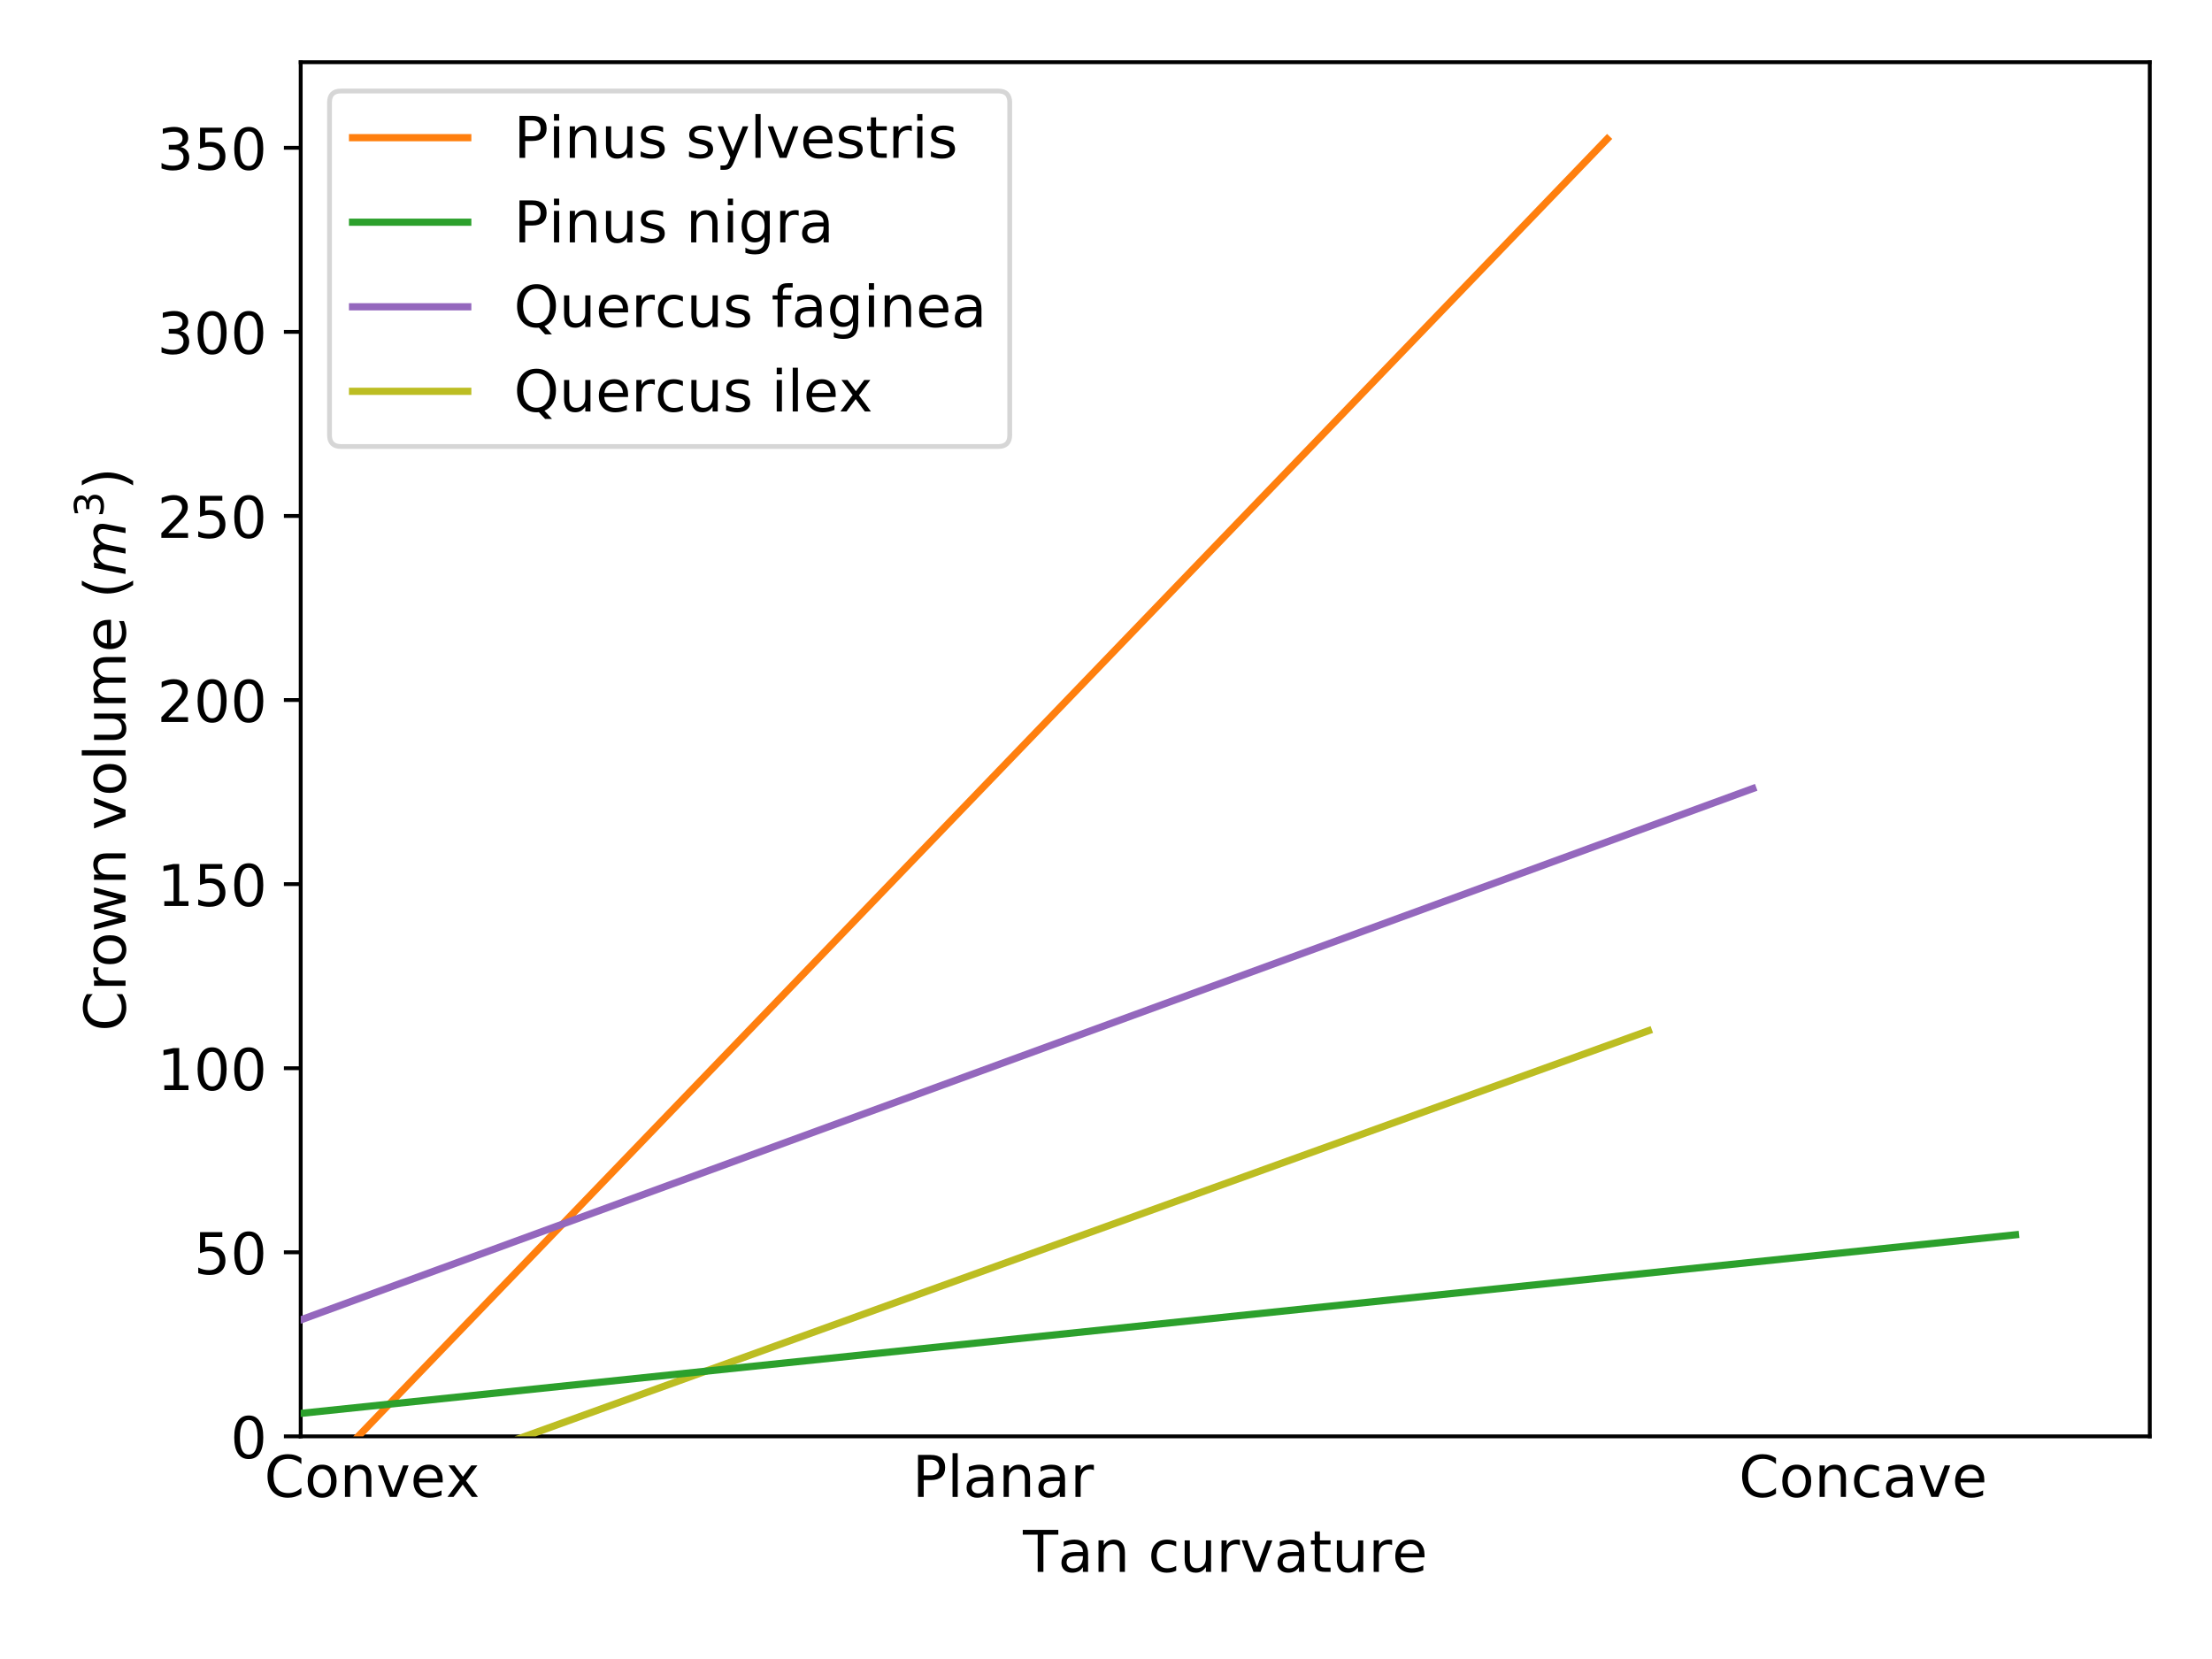 <?xml version="1.0" encoding="UTF-8" standalone="no"?>
<!-- Created with matplotlib (https://matplotlib.org/) -->

<svg
   height="345.6pt"
   version="1.1"
   viewBox="0 0 460.8 345.6"
   width="460.8pt"
   id="svg670"
   sodipodi:docname="models.svg"
   inkscape:version="1.2.1 (9c6d41e4, 2022-07-14)"
   xmlns:inkscape="http://www.inkscape.org/namespaces/inkscape"
   xmlns:sodipodi="http://sodipodi.sourceforge.net/DTD/sodipodi-0.dtd"
   xmlns:xlink="http://www.w3.org/1999/xlink"
   xmlns="http://www.w3.org/2000/svg"
   xmlns:svg="http://www.w3.org/2000/svg">
  <sodipodi:namedview
     id="namedview672"
     pagecolor="#ffffff"
     bordercolor="#000000"
     borderopacity="0.25"
     inkscape:showpageshadow="2"
     inkscape:pageopacity="0.0"
     inkscape:pagecheckerboard="0"
     inkscape:deskcolor="#d1d1d1"
     inkscape:document-units="pt"
     showgrid="false"
     inkscape:zoom="0.51215277"
     inkscape:cx="307.52543"
     inkscape:cy="231.37628"
     inkscape:window-width="1920"
     inkscape:window-height="1027"
     inkscape:window-x="1440"
     inkscape:window-y="25"
     inkscape:window-maximized="1"
     inkscape:current-layer="layer5" />
  <defs
     id="defs134">
    <style
       type="text/css"
       id="style132">
*{stroke-linecap:butt;stroke-linejoin:round;}
  </style>
  </defs>
  <g
     inkscape:groupmode="layer"
     id="layer1"
     inkscape:label="axis"
     style="display:inline">
    <g
       id="patch_1"
       style="display:inline"
       sodipodi:insensitive="true">
      <path
         d="M 0,345.6 H 460.8 V 0 H 0 Z"
         style="display:inline;fill:#ffffff"
         id="path136"
         inkscape:label="path136" />
    </g>
    <g
       id="patch_2">
      <path
         d="M 62.642,299.22 H 447.84 V 12.96 H 62.642 Z"
         style="fill:#ffffff"
         id="path139" />
    </g>
    <g
       id="matplotlib.axis_1">
      <g
         id="xtick_1">
        <g
           id="line2d_1" />
        <g
           id="text_1">
          <!--    Convex -->
          <defs
             id="defs150">
            <path
               id="DejaVuSans-32"
               d="" />
            <path
               d="M 64.406,67.281 V 56.891 q -4.984,4.641 -10.625,6.922 -5.641,2.297 -11.984,2.297 -12.5,0 -19.141,-7.641 -6.641,-7.641 -6.641,-22.094 0,-14.406 6.641,-22.047 Q 29.297,6.688 41.797,6.688 q 6.344,0 11.984,2.297 5.641,2.297 10.625,6.938 V 5.609 Q 59.234,2.094 53.438,0.328 q -5.781,-1.75 -12.219,-1.75 -16.562,0 -26.094,10.125 Q 5.609,18.844 5.609,36.375 q 0,17.578 9.516,27.703 9.531,10.141 26.094,10.141 6.531,0 12.312,-1.734 5.797,-1.734 10.875,-5.203 z"
               id="DejaVuSans-67" />
            <path
               d="m 30.609,48.391 q -7.219,0 -11.422,-5.641 -4.203,-5.641 -4.203,-15.453 0,-9.812 4.172,-15.453 4.188,-5.641 11.453,-5.641 7.188,0 11.375,5.656 4.203,5.672 4.203,15.438 0,9.719 -4.203,15.406 -4.188,5.688 -11.375,5.688 z m 0,7.609 q 11.719,0 18.406,-7.625 6.703,-7.609 6.703,-21.078 0,-13.422 -6.703,-21.078 -6.688,-7.641 -18.406,-7.641 -11.766,0 -18.438,7.641 -6.656,7.656 -6.656,21.078 0,13.469 6.656,21.078 Q 18.844,56 30.609,56 Z"
               id="DejaVuSans-111" />
            <path
               d="M 54.891,33.016 V 0 H 45.906 v 32.719 q 0,7.766 -3.031,11.609 -3.031,3.859 -9.078,3.859 -7.281,0 -11.484,-4.641 -4.203,-4.625 -4.203,-12.641 V 0 h -9.031 v 54.688 h 9.031 v -8.5 q 3.234,4.938 7.594,7.375 4.375,2.438 10.094,2.438 9.422,0 14.25,-5.828 4.844,-5.828 4.844,-17.156 z"
               id="DejaVuSans-110" />
            <path
               d="M 2.984,54.688 H 12.5 L 29.594,8.797 46.688,54.688 h 9.516 L 35.688,0 H 23.484 Z"
               id="DejaVuSans-118" />
            <path
               d="m 56.203,29.594 v -4.391 h -41.312 q 0.594,-9.281 5.594,-14.141 5,-4.859 13.938,-4.859 5.172,0 10.031,1.266 4.859,1.266 9.656,3.812 v -8.5 q -4.844,-2.047 -9.922,-3.125 -5.078,-1.078 -10.297,-1.078 -13.094,0 -20.734,7.609 -7.641,7.625 -7.641,20.625 0,13.422 7.25,21.297 Q 20.016,56 32.328,56 q 11.031,0 17.453,-7.109 6.422,-7.094 6.422,-19.297 z m -8.984,2.641 q -0.094,7.359 -4.125,11.75 -4.031,4.406 -10.672,4.406 -7.516,0 -12.031,-4.25 -4.516,-4.25 -5.203,-11.969 z"
               id="DejaVuSans-101" />
            <path
               d="M 54.891,54.688 35.109,28.078 55.906,0 H 45.312 L 29.391,21.484 13.484,0 H 2.875 L 24.125,28.609 4.688,54.688 h 10.594 l 14.5,-19.484 14.5,19.484 z"
               id="DejaVuSans-120" />
          </defs>
          <g
             transform="matrix(0.12,0,0,-0.12,43.61,311.838)"
             id="g170">
            <use
               xlink:href="#DejaVuSans-32"
               id="use152" />
            <use
               x="31.787"
               xlink:href="#DejaVuSans-32"
               id="use154" />
            <use
               x="63.574"
               xlink:href="#DejaVuSans-32"
               id="use156" />
            <use
               x="95.361"
               xlink:href="#DejaVuSans-67"
               id="use158" />
            <use
               x="165.186"
               xlink:href="#DejaVuSans-111"
               id="use160" />
            <use
               x="226.367"
               xlink:href="#DejaVuSans-110"
               id="use162" />
            <use
               x="289.746"
               xlink:href="#DejaVuSans-118"
               id="use164" />
            <use
               x="348.926"
               xlink:href="#DejaVuSans-101"
               id="use166" />
            <use
               x="410.434"
               xlink:href="#DejaVuSans-120"
               id="use168" />
          </g>
        </g>
      </g>
      <g
         id="xtick_2">
        <g
           id="line2d_2" />
      </g>
      <g
         id="xtick_3">
        <g
           id="line2d_3" />
      </g>
      <g
         id="xtick_4">
        <g
           id="line2d_4" />
        <g
           id="text_2">
          <!-- Planar -->
          <defs
             id="defs183">
            <path
               d="M 19.672,64.797 V 37.406 h 12.406 q 6.891,0 10.641,3.562 3.766,3.562 3.766,10.156 0,6.547 -3.766,10.109 -3.75,3.562 -10.641,3.562 z M 9.812,72.906 h 22.266 q 12.266,0 18.531,-5.547 6.281,-5.547 6.281,-16.234 0,-10.797 -6.281,-16.312 -6.266,-5.516 -18.531,-5.516 H 19.672 V 0 H 9.812 Z"
               id="DejaVuSans-80" />
            <path
               d="M 9.422,75.984 H 18.406 V 0 H 9.422 Z"
               id="DejaVuSans-108" />
            <path
               d="m 34.281,27.484 q -10.891,0 -15.094,-2.484 -4.203,-2.484 -4.203,-8.5 0,-4.781 3.156,-7.594 3.156,-2.797 8.562,-2.797 7.484,0 12,5.297 4.516,5.297 4.516,14.078 v 2 z m 17.922,3.719 V 0 H 43.219 v 8.297 q -3.078,-4.969 -7.672,-7.344 -4.594,-2.375 -11.234,-2.375 -8.391,0 -13.359,4.719 Q 6,8.016 6,15.922 q 0,9.219 6.172,13.906 6.188,4.688 18.438,4.688 H 43.219 v 0.891 q 0,6.203 -4.078,9.594 -4.078,3.391 -11.453,3.391 -4.688,0 -9.141,-1.125 -4.438,-1.125 -8.531,-3.375 v 8.312 q 4.922,1.906 9.562,2.844 Q 24.219,56 28.609,56 q 11.875,0 17.734,-6.156 5.859,-6.141 5.859,-18.641 z"
               id="DejaVuSans-97" />
            <path
               d="m 41.109,46.297 q -1.516,0.875 -3.297,1.281 Q 36.031,48 33.891,48 26.266,48 22.188,43.047 18.109,38.094 18.109,28.812 V 0 h -9.031 v 54.688 h 9.031 v -8.5 q 2.844,4.984 7.375,7.391 Q 30.031,56 36.531,56 q 0.922,0 2.047,-0.125 1.125,-0.109 2.484,-0.359 z"
               id="DejaVuSans-114" />
          </defs>
          <g
             transform="matrix(0.12,0,0,-0.12,190.064,311.838)"
             id="g197">
            <use
               xlink:href="#DejaVuSans-80"
               id="use185" />
            <use
               x="60.303"
               xlink:href="#DejaVuSans-108"
               id="use187" />
            <use
               x="88.086"
               xlink:href="#DejaVuSans-97"
               id="use189" />
            <use
               x="149.365"
               xlink:href="#DejaVuSans-110"
               id="use191" />
            <use
               x="212.744"
               xlink:href="#DejaVuSans-97"
               id="use193" />
            <use
               x="274.023"
               xlink:href="#DejaVuSans-114"
               id="use195" />
          </g>
        </g>
      </g>
      <g
         id="xtick_5">
        <g
           id="line2d_5" />
      </g>
      <g
         id="xtick_6">
        <g
           id="line2d_6" />
      </g>
      <g
         id="xtick_7">
        <g
           id="line2d_7" />
        <g
           id="text_3">
          <!--                       Concave -->
          <defs
             id="defs207">
            <path
               d="M 48.781,52.594 V 44.188 q -3.812,2.109 -7.641,3.156 -3.828,1.047 -7.734,1.047 -8.75,0 -13.594,-5.547 -4.828,-5.531 -4.828,-15.547 0,-10.016 4.828,-15.562 4.844,-5.531 13.594,-5.531 3.906,0 7.734,1.047 3.828,1.047 7.641,3.156 v -8.312 q -3.766,-1.75 -7.797,-2.625 -4.016,-0.891 -8.562,-0.891 -12.359,0 -19.641,7.766 -7.266,7.766 -7.266,20.953 0,13.375 7.344,21.031 Q 20.219,56 33.016,56 q 4.141,0 8.094,-0.859 3.953,-0.844 7.672,-2.547 z"
               id="DejaVuSans-99" />
          </defs>
          <g
             transform="matrix(0.12,0,0,-0.12,278.322,311.838)"
             id="g267">
            <use
               xlink:href="#DejaVuSans-32"
               id="use209" />
            <use
               x="31.787"
               xlink:href="#DejaVuSans-32"
               id="use211" />
            <use
               x="63.574"
               xlink:href="#DejaVuSans-32"
               id="use213" />
            <use
               x="95.361"
               xlink:href="#DejaVuSans-32"
               id="use215" />
            <use
               x="127.148"
               xlink:href="#DejaVuSans-32"
               id="use217" />
            <use
               x="158.936"
               xlink:href="#DejaVuSans-32"
               id="use219" />
            <use
               x="190.723"
               xlink:href="#DejaVuSans-32"
               id="use221" />
            <use
               x="222.51"
               xlink:href="#DejaVuSans-32"
               id="use223" />
            <use
               x="254.297"
               xlink:href="#DejaVuSans-32"
               id="use225" />
            <use
               x="286.084"
               xlink:href="#DejaVuSans-32"
               id="use227" />
            <use
               x="317.871"
               xlink:href="#DejaVuSans-32"
               id="use229" />
            <use
               x="349.658"
               xlink:href="#DejaVuSans-32"
               id="use231" />
            <use
               x="381.445"
               xlink:href="#DejaVuSans-32"
               id="use233" />
            <use
               x="413.232"
               xlink:href="#DejaVuSans-32"
               id="use235" />
            <use
               x="445.02"
               xlink:href="#DejaVuSans-32"
               id="use237" />
            <use
               x="476.807"
               xlink:href="#DejaVuSans-32"
               id="use239" />
            <use
               x="508.594"
               xlink:href="#DejaVuSans-32"
               id="use241" />
            <use
               x="540.381"
               xlink:href="#DejaVuSans-32"
               id="use243" />
            <use
               x="572.168"
               xlink:href="#DejaVuSans-32"
               id="use245" />
            <use
               x="603.955"
               xlink:href="#DejaVuSans-32"
               id="use247" />
            <use
               x="635.742"
               xlink:href="#DejaVuSans-32"
               id="use249" />
            <use
               x="667.529"
               xlink:href="#DejaVuSans-32"
               id="use251" />
            <use
               x="699.316"
               xlink:href="#DejaVuSans-67"
               id="use253" />
            <use
               x="769.141"
               xlink:href="#DejaVuSans-111"
               id="use255" />
            <use
               x="830.322"
               xlink:href="#DejaVuSans-110"
               id="use257" />
            <use
               x="893.701"
               xlink:href="#DejaVuSans-99"
               id="use259" />
            <use
               x="948.682"
               xlink:href="#DejaVuSans-97"
               id="use261" />
            <use
               x="1009.961"
               xlink:href="#DejaVuSans-118"
               id="use263" />
            <use
               x="1069.141"
               xlink:href="#DejaVuSans-101"
               id="use265" />
          </g>
        </g>
      </g>
      <g
         id="xtick_8">
        <g
           id="line2d_8" />
      </g>
      <g
         id="xtick_9">
        <g
           id="line2d_9" />
      </g>
      <g
         id="text_4">
        <!-- Tan curvature -->
        <defs
           id="defs278">
          <path
             d="M -0.297,72.906 H 61.375 v -8.312 H 35.5 V 0 H 25.594 V 64.594 H -0.297 Z"
             id="DejaVuSans-84" />
          <path
             d="M 8.5,21.578 V 54.688 h 8.984 V 21.922 q 0,-7.766 3.016,-11.656 3.031,-3.875 9.094,-3.875 7.266,0 11.484,4.641 4.234,4.641 4.234,12.656 v 31 h 8.984 V 0 H 45.312 V 8.406 Q 42.047,3.422 37.719,1 33.406,-1.422 27.688,-1.422 18.266,-1.422 13.375,4.438 8.5,10.297 8.5,21.578 Z M 31.109,56 Z"
             id="DejaVuSans-117" />
          <path
             d="M 18.312,70.219 V 54.688 h 18.5 v -6.984 h -18.5 v -29.688 q 0,-6.688 1.828,-8.594 1.828,-1.906 7.453,-1.906 H 36.812 V 0 H 27.594 Q 17.188,0 13.234,3.875 9.281,7.766 9.281,18.016 v 29.688 H 2.688 V 54.688 h 6.594 v 15.531 z"
             id="DejaVuSans-116" />
        </defs>
        <g
           transform="matrix(0.12,0,0,-0.12,213.098,327.452)"
           id="g306">
          <use
             xlink:href="#DejaVuSans-84"
             id="use280" />
          <use
             x="60.834"
             xlink:href="#DejaVuSans-97"
             id="use282" />
          <use
             x="122.113"
             xlink:href="#DejaVuSans-110"
             id="use284" />
          <use
             x="185.492"
             xlink:href="#DejaVuSans-32"
             id="use286" />
          <use
             x="217.279"
             xlink:href="#DejaVuSans-99"
             id="use288" />
          <use
             x="272.26"
             xlink:href="#DejaVuSans-117"
             id="use290" />
          <use
             x="335.639"
             xlink:href="#DejaVuSans-114"
             id="use292" />
          <use
             x="376.752"
             xlink:href="#DejaVuSans-118"
             id="use294" />
          <use
             x="435.932"
             xlink:href="#DejaVuSans-97"
             id="use296" />
          <use
             x="497.211"
             xlink:href="#DejaVuSans-116"
             id="use298" />
          <use
             x="536.42"
             xlink:href="#DejaVuSans-117"
             id="use300" />
          <use
             x="599.799"
             xlink:href="#DejaVuSans-114"
             id="use302" />
          <use
             x="640.881"
             xlink:href="#DejaVuSans-101"
             id="use304" />
        </g>
      </g>
    </g>
    <g
       id="matplotlib.axis_2">
      <g
         id="ytick_1">
        <g
           id="line2d_10">
          <defs
             id="defs311">
            <path
               d="M 0,0 H -3.5"
               id="m0ebbd04f74"
               style="stroke:#000000;stroke-width:0.8" />
          </defs>
          <g
             id="g315">
            <use
               style="stroke:#000000;stroke-width:0.8"
               x="62.642"
               xlink:href="#m0ebbd04f74"
               y="299.22"
               id="use313" />
          </g>
        </g>
        <g
           id="text_5">
          <!-- 0 -->
          <defs
             id="defs319">
            <path
               d="m 31.781,66.406 q -7.609,0 -11.453,-7.5 Q 16.5,51.422 16.5,36.375 q 0,-14.984 3.828,-22.484 3.844,-7.5 11.453,-7.5 7.672,0 11.5,7.5 3.844,7.5 3.844,22.484 0,15.047 -3.844,22.531 -3.828,7.5 -11.5,7.5 z m 0,7.812 q 12.266,0 18.734,-9.703 6.469,-9.688 6.469,-28.141 0,-18.406 -6.469,-28.109 -6.469,-9.688 -18.734,-9.688 -12.25,0 -18.719,9.688 Q 6.594,17.969 6.594,36.375 q 0,18.453 6.469,28.141 6.469,9.703 18.719,9.703 z"
               id="DejaVuSans-48" />
          </defs>
          <g
             transform="matrix(0.12,0,0,-0.12,48.007,303.779)"
             id="g323">
            <use
               xlink:href="#DejaVuSans-48"
               id="use321" />
          </g>
        </g>
      </g>
      <g
         id="ytick_2">
        <g
           id="line2d_11">
          <g
             id="g329">
            <use
               style="stroke:#000000;stroke-width:0.8"
               x="62.642"
               xlink:href="#m0ebbd04f74"
               y="260.873"
               id="use327" />
          </g>
        </g>
        <g
           id="text_6">
          <!-- 50 -->
          <defs
             id="defs333">
            <path
               d="m 10.797,72.906 h 38.719 v -8.312 h -29.688 V 46.734 q 2.141,0.734 4.281,1.094 2.156,0.359 4.312,0.359 Q 40.625,48.188 47.75,41.5 54.891,34.812 54.891,23.391 54.891,11.625 47.562,5.094 40.234,-1.422 26.906,-1.422 q -4.594,0 -9.359,0.781 -4.75,0.781 -9.828,2.344 V 11.625 q 4.391,-2.391 9.078,-3.562 4.688,-1.172 9.906,-1.172 8.453,0 13.375,4.438 4.938,4.438 4.938,12.062 0,7.609 -4.938,12.047 -4.922,4.453 -13.375,4.453 -3.953,0 -7.891,-0.875 -3.922,-0.875 -8.016,-2.734 z"
               id="DejaVuSans-53" />
          </defs>
          <g
             transform="matrix(0.12,0,0,-0.12,40.372,265.432)"
             id="g339">
            <use
               xlink:href="#DejaVuSans-53"
               id="use335" />
            <use
               x="63.623"
               xlink:href="#DejaVuSans-48"
               id="use337" />
          </g>
        </g>
      </g>
      <g
         id="ytick_3">
        <g
           id="line2d_12">
          <g
             id="g345">
            <use
               style="stroke:#000000;stroke-width:0.8"
               x="62.642"
               xlink:href="#m0ebbd04f74"
               y="222.525"
               id="use343" />
          </g>
        </g>
        <g
           id="text_7">
          <!-- 100 -->
          <defs
             id="defs349">
            <path
               d="m 12.406,8.297 h 16.109 v 55.625 L 10.984,60.406 v 8.984 l 17.438,3.516 H 38.281 V 8.297 H 54.391 V 0 H 12.406 Z"
               id="DejaVuSans-49" />
          </defs>
          <g
             transform="matrix(0.12,0,0,-0.12,32.737,227.084)"
             id="g357">
            <use
               xlink:href="#DejaVuSans-49"
               id="use351" />
            <use
               x="63.623"
               xlink:href="#DejaVuSans-48"
               id="use353" />
            <use
               x="127.246"
               xlink:href="#DejaVuSans-48"
               id="use355" />
          </g>
        </g>
      </g>
      <g
         id="ytick_4">
        <g
           id="line2d_13">
          <g
             id="g363">
            <use
               style="stroke:#000000;stroke-width:0.8"
               x="62.642"
               xlink:href="#m0ebbd04f74"
               y="184.178"
               id="use361" />
          </g>
        </g>
        <g
           id="text_8">
          <!-- 150 -->
          <g
             transform="matrix(0.12,0,0,-0.12,32.737,188.737)"
             id="g372">
            <use
               xlink:href="#DejaVuSans-49"
               id="use366" />
            <use
               x="63.623"
               xlink:href="#DejaVuSans-53"
               id="use368" />
            <use
               x="127.246"
               xlink:href="#DejaVuSans-48"
               id="use370" />
          </g>
        </g>
      </g>
      <g
         id="ytick_5">
        <g
           id="line2d_14">
          <g
             id="g378">
            <use
               style="stroke:#000000;stroke-width:0.8"
               x="62.642"
               xlink:href="#m0ebbd04f74"
               y="145.831"
               id="use376" />
          </g>
        </g>
        <g
           id="text_9">
          <!-- 200 -->
          <defs
             id="defs382">
            <path
               d="M 19.188,8.297 H 53.609 V 0 H 7.328 v 8.297 q 5.609,5.812 15.297,15.594 9.703,9.797 12.188,12.641 4.734,5.312 6.609,9 1.891,3.688 1.891,7.25 0,5.812 -4.078,9.469 -4.078,3.672 -10.625,3.672 -4.641,0 -9.797,-1.609 -5.141,-1.609 -11,-4.891 v 9.969 Q 13.766,71.781 18.938,73 q 5.188,1.219 9.484,1.219 11.328,0 18.062,-5.672 6.734,-5.656 6.734,-15.125 0,-4.5 -1.688,-8.531 Q 49.859,40.875 45.406,35.406 44.188,33.984 37.641,27.219 31.109,20.453 19.188,8.297 Z"
               id="DejaVuSans-50" />
          </defs>
          <g
             transform="matrix(0.12,0,0,-0.12,32.737,150.39)"
             id="g390">
            <use
               xlink:href="#DejaVuSans-50"
               id="use384" />
            <use
               x="63.623"
               xlink:href="#DejaVuSans-48"
               id="use386" />
            <use
               x="127.246"
               xlink:href="#DejaVuSans-48"
               id="use388" />
          </g>
        </g>
      </g>
      <g
         id="ytick_6">
        <g
           id="line2d_15">
          <g
             id="g396">
            <use
               style="stroke:#000000;stroke-width:0.8"
               x="62.642"
               xlink:href="#m0ebbd04f74"
               y="107.483"
               id="use394" />
          </g>
        </g>
        <g
           id="text_10">
          <!-- 250 -->
          <g
             transform="matrix(0.12,0,0,-0.12,32.737,112.042)"
             id="g405">
            <use
               xlink:href="#DejaVuSans-50"
               id="use399" />
            <use
               x="63.623"
               xlink:href="#DejaVuSans-53"
               id="use401" />
            <use
               x="127.246"
               xlink:href="#DejaVuSans-48"
               id="use403" />
          </g>
        </g>
      </g>
      <g
         id="ytick_7">
        <g
           id="line2d_16">
          <g
             id="g411">
            <use
               style="stroke:#000000;stroke-width:0.8"
               x="62.642"
               xlink:href="#m0ebbd04f74"
               y="69.136"
               id="use409" />
          </g>
        </g>
        <g
           id="text_11">
          <!-- 300 -->
          <defs
             id="defs415">
            <path
               d="M 40.578,39.312 Q 47.656,37.797 51.625,33 q 3.984,-4.781 3.984,-11.812 0,-10.781 -7.422,-16.703 -7.422,-5.906 -21.094,-5.906 -4.578,0 -9.438,0.906 -4.859,0.906 -10.031,2.719 v 9.516 q 4.094,-2.391 8.969,-3.609 4.891,-1.219 10.219,-1.219 9.266,0 14.125,3.656 4.859,3.656 4.859,10.641 0,6.453 -4.516,10.078 -4.516,3.641 -12.562,3.641 h -8.5 v 8.109 h 8.891 q 7.266,0 11.125,2.906 3.859,2.906 3.859,8.375 0,5.609 -3.984,8.609 -3.969,3.016 -11.391,3.016 -4.062,0 -8.703,-0.891 Q 15.375,64.156 9.812,62.312 v 8.781 q 5.625,1.562 10.531,2.344 4.906,0.781 9.25,0.781 11.234,0 17.766,-5.109 6.547,-5.094 6.547,-13.781 0,-6.062 -3.469,-10.234 -3.469,-4.172 -9.859,-5.781 z"
               id="DejaVuSans-51" />
          </defs>
          <g
             transform="matrix(0.12,0,0,-0.12,32.737,73.695)"
             id="g423">
            <use
               xlink:href="#DejaVuSans-51"
               id="use417" />
            <use
               x="63.623"
               xlink:href="#DejaVuSans-48"
               id="use419" />
            <use
               x="127.246"
               xlink:href="#DejaVuSans-48"
               id="use421" />
          </g>
        </g>
      </g>
      <g
         id="ytick_8">
        <g
           id="line2d_17">
          <g
             id="g429">
            <use
               style="stroke:#000000;stroke-width:0.8"
               x="62.642"
               xlink:href="#m0ebbd04f74"
               y="30.789"
               id="use427" />
          </g>
        </g>
        <g
           id="text_12">
          <!-- 350 -->
          <g
             transform="matrix(0.12,0,0,-0.12,32.737,35.348)"
             id="g438">
            <use
               xlink:href="#DejaVuSans-51"
               id="use432" />
            <use
               x="63.623"
               xlink:href="#DejaVuSans-53"
               id="use434" />
            <use
               x="127.246"
               xlink:href="#DejaVuSans-48"
               id="use436" />
          </g>
        </g>
      </g>
      <g
         id="text_13">
        <!-- Crown volume $(m^3)$ -->
        <defs
           id="defs447">
          <path
             d="M 4.203,54.688 H 13.188 L 24.422,12.016 35.594,54.688 H 46.188 L 57.422,12.016 68.609,54.688 H 77.594 L 63.281,0 H 52.688 L 40.922,44.828 29.109,0 H 18.5 Z"
             id="DejaVuSans-119" />
          <path
             d="M 52,44.188 Q 55.375,50.25 60.062,53.125 64.75,56 71.094,56 q 8.547,0 13.188,-5.984 4.641,-5.969 4.641,-17 V 0 h -9.031 v 32.719 q 0,7.859 -2.797,11.656 -2.781,3.812 -8.484,3.812 -6.984,0 -11.047,-4.641 -4.047,-4.625 -4.047,-12.641 V 0 h -9.031 v 32.719 q 0,7.906 -2.781,11.688 -2.781,3.781 -8.594,3.781 -6.891,0 -10.953,-4.656 -4.047,-4.656 -4.047,-12.625 V 0 h -9.031 v 54.688 h 9.031 v -8.5 q 3.078,5.031 7.375,7.422 Q 29.781,56 35.688,56 41.656,56 45.828,52.969 50,49.953 52,44.188 Z"
             id="DejaVuSans-109" />
          <path
             d="M 31,75.875 Q 24.469,64.656 21.281,53.656 18.109,42.672 18.109,31.391 18.109,20.125 21.312,9.062 24.516,-2 31,-13.188 H 23.188 Q 15.875,-1.703 12.234,9.375 8.594,20.453 8.594,31.391 q 0,10.891 3.609,21.922 3.625,11.047 10.984,22.562 z"
             id="DejaVuSans-40" />
          <path
             d="M 89.797,33.016 83.406,0 h -8.984 l 6.297,32.719 q 0.391,2.094 0.578,3.609 Q 81.5,37.844 81.5,38.922 81.5,43.312 79.047,45.75 q -2.438,2.438 -6.828,2.438 -6.547,0 -11.672,-4.906 -5.125,-4.906 -6.641,-12.766 L 47.906,0 H 38.922 L 45.312,32.719 q 0.391,1.797 0.578,3.328 0.203,1.547 0.203,2.766 0,4.453 -2.438,6.906 -2.438,2.469 -6.734,2.469 -6.641,0 -11.781,-4.906 Q 20.016,38.375 18.5,30.516 L 12.5,0 H 3.516 l 10.688,54.688 H 23.188 l -1.703,-8.5 q 3.656,4.797 8.562,7.297 Q 34.969,56 40.578,56 q 5.953,0 9.781,-3.125 3.844,-3.125 4.625,-8.688 4.094,5.766 9.484,8.781 Q 69.875,56 75.875,56 q 7.031,0 10.859,-4.047 3.844,-4.047 3.844,-11.469 0,-1.609 -0.203,-3.547 -0.188,-1.922 -0.578,-3.922 z"
             id="DejaVuSans-Oblique-109" />
          <path
             d="m 8.016,75.875 h 7.812 q 7.312,-11.516 10.953,-22.562 3.641,-11.031 3.641,-21.922 0,-10.938 -3.641,-22.016 -3.641,-11.078 -10.953,-22.562 h -7.812 Q 14.5,-2 17.703,9.062 20.906,20.125 20.906,31.391 q 0,11.281 -3.203,22.266 -3.203,11 -9.688,22.219 z"
             id="DejaVuSans-41" />
        </defs>
        <g
           transform="matrix(0,-0.12,-0.12,0,26.241,214.83)"
           id="g483">
          <use
             transform="translate(0,0.766)"
             xlink:href="#DejaVuSans-67"
             id="use449" />
          <use
             transform="translate(69.824,0.766)"
             xlink:href="#DejaVuSans-114"
             id="use451" />
          <use
             transform="translate(110.938,0.766)"
             xlink:href="#DejaVuSans-111"
             id="use453" />
          <use
             transform="translate(172.119,0.766)"
             xlink:href="#DejaVuSans-119"
             id="use455" />
          <use
             transform="translate(253.906,0.766)"
             xlink:href="#DejaVuSans-110"
             id="use457" />
          <use
             transform="translate(317.285,0.766)"
             xlink:href="#DejaVuSans-32"
             id="use459" />
          <use
             transform="translate(349.072,0.766)"
             xlink:href="#DejaVuSans-118"
             id="use461" />
          <use
             transform="translate(408.252,0.766)"
             xlink:href="#DejaVuSans-111"
             id="use463" />
          <use
             transform="translate(469.434,0.766)"
             xlink:href="#DejaVuSans-108"
             id="use465" />
          <use
             transform="translate(497.217,0.766)"
             xlink:href="#DejaVuSans-117"
             id="use467" />
          <use
             transform="translate(560.596,0.766)"
             xlink:href="#DejaVuSans-109"
             id="use469" />
          <use
             transform="translate(658.008,0.766)"
             xlink:href="#DejaVuSans-101"
             id="use471" />
          <use
             transform="translate(719.531,0.766)"
             xlink:href="#DejaVuSans-32"
             id="use473" />
          <use
             transform="translate(751.318,0.766)"
             xlink:href="#DejaVuSans-40"
             id="use475" />
          <use
             transform="translate(790.332,0.766)"
             xlink:href="#DejaVuSans-Oblique-109"
             id="use477" />
          <use
             transform="matrix(0.7,0,0,0.7,892.394,39.047)"
             xlink:href="#DejaVuSans-51"
             id="use479" />
          <use
             transform="translate(939.665,0.766)"
             xlink:href="#DejaVuSans-41"
             id="use481" />
        </g>
      </g>
    </g>
    <g
       id="patch_3">
      <path
         d="M 62.642,299.22 V 12.96"
         style="fill:none;stroke:#000000;stroke-width:0.8;stroke-linecap:square;stroke-linejoin:miter"
         id="path499" />
    </g>
    <g
       id="patch_4">
      <path
         d="M 447.84,299.22 V 12.96"
         style="fill:none;stroke:#000000;stroke-width:0.8;stroke-linecap:square;stroke-linejoin:miter"
         id="path502" />
    </g>
    <g
       id="patch_5">
      <path
         d="M 62.642,299.22 H 447.84"
         style="fill:none;stroke:#000000;stroke-width:0.8;stroke-linecap:square;stroke-linejoin:miter"
         id="path505" />
    </g>
    <g
       id="patch_6">
      <path
         d="M 62.642,12.96 H 447.84"
         style="fill:none;stroke:#000000;stroke-width:0.8;stroke-linecap:square;stroke-linejoin:miter"
         id="path508" />
    </g>
    <g
       id="legend_1">
      <g
         id="patch_7">
        <path
           d="m 71.042,93.015 h 136.905 q 2.4,0 2.4,-2.4 V 21.36 q 0,-2.4 -2.4,-2.4 H 71.042 q -2.4,0 -2.4,2.4 v 69.255 q 0,2.4 2.4,2.4 z"
           style="opacity:0.8;fill:#ffffff;stroke:#cccccc;stroke-linejoin:miter"
           id="path511" />
      </g>
      <g
         id="line2d_22">
        <path
           d="m 73.442,28.678 h 24"
           style="fill:none;stroke:#ff7f0e;stroke-width:1.5;stroke-linecap:square"
           id="path514" />
      </g>
      <g
         id="line2d_23" />
      <g
         id="text_14">
        <!-- Pinus sylvestris -->
        <defs
           id="defs521">
          <path
             d="M 9.422,54.688 H 18.406 V 0 H 9.422 Z m 0,21.297 H 18.406 V 64.594 H 9.422 Z"
             id="DejaVuSans-105" />
          <path
             d="m 44.281,53.078 v -8.5 Q 40.484,46.531 36.375,47.5 q -4.094,0.984 -8.5,0.984 -6.688,0 -10.031,-2.047 Q 14.5,44.391 14.5,40.281 q 0,-3.125 2.391,-4.906 2.391,-1.781 9.625,-3.391 l 3.078,-0.688 Q 39.156,29.25 43.188,25.516 47.219,21.781 47.219,15.094 q 0,-7.625 -6.031,-12.078 -6.031,-4.438 -16.578,-4.438 -4.391,0 -9.156,0.859 Q 10.688,0.297 5.422,2 v 9.281 q 4.984,-2.594 9.812,-3.891 4.828,-1.281 9.578,-1.281 6.344,0 9.75,2.172 3.422,2.172 3.422,6.125 0,3.656 -2.469,5.609 -2.453,1.953 -10.812,3.766 l -3.125,0.734 q -8.344,1.75 -12.062,5.391 -3.703,3.641 -3.703,9.984 0,7.719 5.469,11.906 Q 16.75,56 26.812,56 q 4.969,0 9.359,-0.734 4.406,-0.719 8.109,-2.188 z"
             id="DejaVuSans-115" />
          <path
             d="M 32.172,-5.078 Q 28.375,-14.844 24.75,-17.812 q -3.609,-2.984 -9.656,-2.984 h -7.188 v 7.516 h 5.281 q 3.703,0 5.75,1.766 2.062,1.75 4.547,8.297 L 25.094,0.875 2.984,54.688 H 12.5 L 29.594,11.922 46.688,54.688 h 9.516 z"
             id="DejaVuSans-121" />
        </defs>
        <g
           transform="matrix(0.12,0,0,-0.12,107.042,32.878)"
           id="g555">
          <use
             xlink:href="#DejaVuSans-80"
             id="use523" />
          <use
             x="60.271"
             xlink:href="#DejaVuSans-105"
             id="use525" />
          <use
             x="88.055"
             xlink:href="#DejaVuSans-110"
             id="use527" />
          <use
             x="151.434"
             xlink:href="#DejaVuSans-117"
             id="use529" />
          <use
             x="214.812"
             xlink:href="#DejaVuSans-115"
             id="use531" />
          <use
             x="266.912"
             xlink:href="#DejaVuSans-32"
             id="use533" />
          <use
             x="298.699"
             xlink:href="#DejaVuSans-115"
             id="use535" />
          <use
             x="350.799"
             xlink:href="#DejaVuSans-121"
             id="use537" />
          <use
             x="409.979"
             xlink:href="#DejaVuSans-108"
             id="use539" />
          <use
             x="437.762"
             xlink:href="#DejaVuSans-118"
             id="use541" />
          <use
             x="496.941"
             xlink:href="#DejaVuSans-101"
             id="use543" />
          <use
             x="558.465"
             xlink:href="#DejaVuSans-115"
             id="use545" />
          <use
             x="610.564"
             xlink:href="#DejaVuSans-116"
             id="use547" />
          <use
             x="649.773"
             xlink:href="#DejaVuSans-114"
             id="use549" />
          <use
             x="690.887"
             xlink:href="#DejaVuSans-105"
             id="use551" />
          <use
             x="718.67"
             xlink:href="#DejaVuSans-115"
             id="use553" />
        </g>
      </g>
      <g
         id="line2d_24">
        <path
           d="m 73.442,46.292 h 24"
           style="fill:none;stroke:#2ca02c;stroke-width:1.5;stroke-linecap:square"
           id="path558" />
      </g>
      <g
         id="line2d_25" />
      <g
         id="text_15">
        <!-- Pinus nigra -->
        <defs
           id="defs563">
          <path
             d="m 45.406,27.984 q 0,9.766 -4.031,15.125 -4.016,5.375 -11.297,5.375 -7.219,0 -11.25,-5.375 -4.031,-5.359 -4.031,-15.125 0,-9.719 4.031,-15.094 4.031,-5.375 11.25,-5.375 7.281,0 11.297,5.375 4.031,5.375 4.031,15.094 z M 54.391,6.781 q 0,-13.953 -6.203,-20.766 -6.188,-6.812 -18.984,-6.812 -4.734,0 -8.938,0.703 -4.203,0.703 -8.156,2.172 V -9.188 q 3.953,-2.141 7.812,-3.156 3.859,-1.031 7.859,-1.031 8.844,0 13.234,4.609 4.391,4.609 4.391,13.938 V 9.625 Q 42.625,4.781 38.281,2.391 33.938,0 27.875,0 17.828,0 11.672,7.656 q -6.156,7.672 -6.156,20.328 0,12.688 6.156,20.344 Q 17.828,56 27.875,56 q 6.062,0 10.406,-2.391 4.344,-2.391 7.125,-7.219 V 54.688 h 8.984 z"
             id="DejaVuSans-103" />
        </defs>
        <g
           transform="matrix(0.12,0,0,-0.12,107.042,50.492)"
           id="g587">
          <use
             xlink:href="#DejaVuSans-80"
             id="use565" />
          <use
             x="60.271"
             xlink:href="#DejaVuSans-105"
             id="use567" />
          <use
             x="88.055"
             xlink:href="#DejaVuSans-110"
             id="use569" />
          <use
             x="151.434"
             xlink:href="#DejaVuSans-117"
             id="use571" />
          <use
             x="214.812"
             xlink:href="#DejaVuSans-115"
             id="use573" />
          <use
             x="266.912"
             xlink:href="#DejaVuSans-32"
             id="use575" />
          <use
             x="298.699"
             xlink:href="#DejaVuSans-110"
             id="use577" />
          <use
             x="362.078"
             xlink:href="#DejaVuSans-105"
             id="use579" />
          <use
             x="389.861"
             xlink:href="#DejaVuSans-103"
             id="use581" />
          <use
             x="453.338"
             xlink:href="#DejaVuSans-114"
             id="use583" />
          <use
             x="494.451"
             xlink:href="#DejaVuSans-97"
             id="use585" />
        </g>
      </g>
      <g
         id="line2d_26">
        <path
           d="m 73.442,63.906 h 24"
           style="fill:none;stroke:#9467bd;stroke-width:1.5;stroke-linecap:square"
           id="path590" />
      </g>
      <g
         id="line2d_27" />
      <g
         id="text_16">
        <!-- Quercus faginea -->
        <defs
           id="defs596">
          <path
             d="m 39.406,66.219 q -10.75,0 -17.078,-8.016 -6.312,-8 -6.312,-21.828 0,-13.766 6.312,-21.781 6.328,-8 17.078,-8 10.734,0 17.016,8 6.281,8.016 6.281,21.781 0,13.828 -6.281,21.828 -6.281,8.016 -17.016,8.016 z m 13.812,-64.906 13,-14.203 H 54.297 L 43.5,-1.219 q -1.609,-0.094 -2.469,-0.141 -0.844,-0.062 -1.625,-0.062 -15.375,0 -24.594,10.281 -9.203,10.281 -9.203,27.516 0,17.281 9.203,27.562 9.219,10.281 24.594,10.281 15.328,0 24.5,-10.281 9.188,-10.281 9.188,-27.562 0,-12.688 -5.109,-21.734 Q 62.891,5.609 53.219,1.312 Z"
             id="DejaVuSans-81" />
          <path
             d="M 37.109,75.984 V 68.5 h -8.594 q -4.828,0 -6.719,-1.953 -1.875,-1.953 -1.875,-7.031 V 54.688 H 34.719 V 47.703 H 19.922 V 0 h -9.031 V 47.703 H 2.297 V 54.688 h 8.594 V 58.5 q 0,9.125 4.25,13.297 4.25,4.188 13.469,4.188 z"
             id="DejaVuSans-102" />
        </defs>
        <g
           transform="matrix(0.12,0,0,-0.12,107.042,68.106)"
           id="g628">
          <use
             xlink:href="#DejaVuSans-81"
             id="use598" />
          <use
             x="78.711"
             xlink:href="#DejaVuSans-117"
             id="use600" />
          <use
             x="142.09"
             xlink:href="#DejaVuSans-101"
             id="use602" />
          <use
             x="203.613"
             xlink:href="#DejaVuSans-114"
             id="use604" />
          <use
             x="244.695"
             xlink:href="#DejaVuSans-99"
             id="use606" />
          <use
             x="299.676"
             xlink:href="#DejaVuSans-117"
             id="use608" />
          <use
             x="363.055"
             xlink:href="#DejaVuSans-115"
             id="use610" />
          <use
             x="415.154"
             xlink:href="#DejaVuSans-32"
             id="use612" />
          <use
             x="446.941"
             xlink:href="#DejaVuSans-102"
             id="use614" />
          <use
             x="482.146"
             xlink:href="#DejaVuSans-97"
             id="use616" />
          <use
             x="543.426"
             xlink:href="#DejaVuSans-103"
             id="use618" />
          <use
             x="606.902"
             xlink:href="#DejaVuSans-105"
             id="use620" />
          <use
             x="634.686"
             xlink:href="#DejaVuSans-110"
             id="use622" />
          <use
             x="698.064"
             xlink:href="#DejaVuSans-101"
             id="use624" />
          <use
             x="759.588"
             xlink:href="#DejaVuSans-97"
             id="use626" />
        </g>
      </g>
      <g
         id="line2d_28">
        <path
           d="m 73.442,81.519 h 24"
           style="fill:none;stroke:#bcbd22;stroke-width:1.5;stroke-linecap:square"
           id="path631" />
      </g>
      <g
         id="line2d_29" />
      <g
         id="text_17">
        <!-- Quercus ilex -->
        <g
           transform="matrix(0.12,0,0,-0.12,107.042,85.719)"
           id="g659">
          <use
             xlink:href="#DejaVuSans-81"
             id="use635" />
          <use
             x="78.711"
             xlink:href="#DejaVuSans-117"
             id="use637" />
          <use
             x="142.09"
             xlink:href="#DejaVuSans-101"
             id="use639" />
          <use
             x="203.613"
             xlink:href="#DejaVuSans-114"
             id="use641" />
          <use
             x="244.695"
             xlink:href="#DejaVuSans-99"
             id="use643" />
          <use
             x="299.676"
             xlink:href="#DejaVuSans-117"
             id="use645" />
          <use
             x="363.055"
             xlink:href="#DejaVuSans-115"
             id="use647" />
          <use
             x="415.154"
             xlink:href="#DejaVuSans-32"
             id="use649" />
          <use
             x="446.941"
             xlink:href="#DejaVuSans-105"
             id="use651" />
          <use
             x="474.725"
             xlink:href="#DejaVuSans-108"
             id="use653" />
          <use
             x="502.508"
             xlink:href="#DejaVuSans-101"
             id="use655" />
          <use
             x="564.016"
             xlink:href="#DejaVuSans-120"
             id="use657" />
        </g>
      </g>
    </g>
  </g>
  <g
     inkscape:groupmode="layer"
     id="layer2"
     inkscape:label="ps"
     style="display:inline">
    <g
       id="line2d_18"
       inkscape:label="ps"
       style="display:inline">
      <path
         clip-path="url(#p00533b775b)"
         d="M 334.801,28.957 69.954,304.075"
         style="fill:none;stroke:#ff7f0e;stroke-width:1.5;stroke-linecap:square"
         id="path487" />
    </g>
  </g>
  <defs
     id="defs668">
    <clipPath
       id="p00533b775b">
      <rect
         height="286.26"
         width="385.198"
         x="62.642"
         y="12.96"
         id="rect665" />
    </clipPath>
  </defs>
  <g
     inkscape:groupmode="layer"
     id="layer3"
     inkscape:label="qi"
     style="display:inline">
    <g
       id="line2d_21"
       inkscape:label="qi"
       style="display:inline">
      <path
         clip-path="url(#p00533b775b)"
         d="M 343.404,214.723 43.509,323.01"
         style="fill:none;stroke:#bcbd22;stroke-width:1.5;stroke-linecap:square"
         id="path496" />
    </g>
  </g>
  <g
     inkscape:groupmode="layer"
     id="layer4"
     inkscape:label="qf"
     style="display:inline">
    <g
       id="line2d_20"
       inkscape:label="qf"
       style="display:inline">
      <path
         clip-path="url(#p00533b775b)"
         d="M 365.148,164.268 -1,298.243"
         style="display:inline;fill:none;stroke:#9467bd;stroke-width:1.5;stroke-linecap:square"
         id="path493" />
    </g>
  </g>
  <g
     inkscape:groupmode="layer"
     id="layer5"
     inkscape:label="pn">
    <g
       id="line2d_19"
       inkscape:label="pn"
       style="display:inline">
      <path
         clip-path="url(#p00533b775b)"
         d="M 419.873,257.228 -1,301.06"
         style="display:inline;fill:none;stroke:#2ca02c;stroke-width:1.5;stroke-linecap:square"
         id="path490" />
    </g>
  </g>
</svg>
